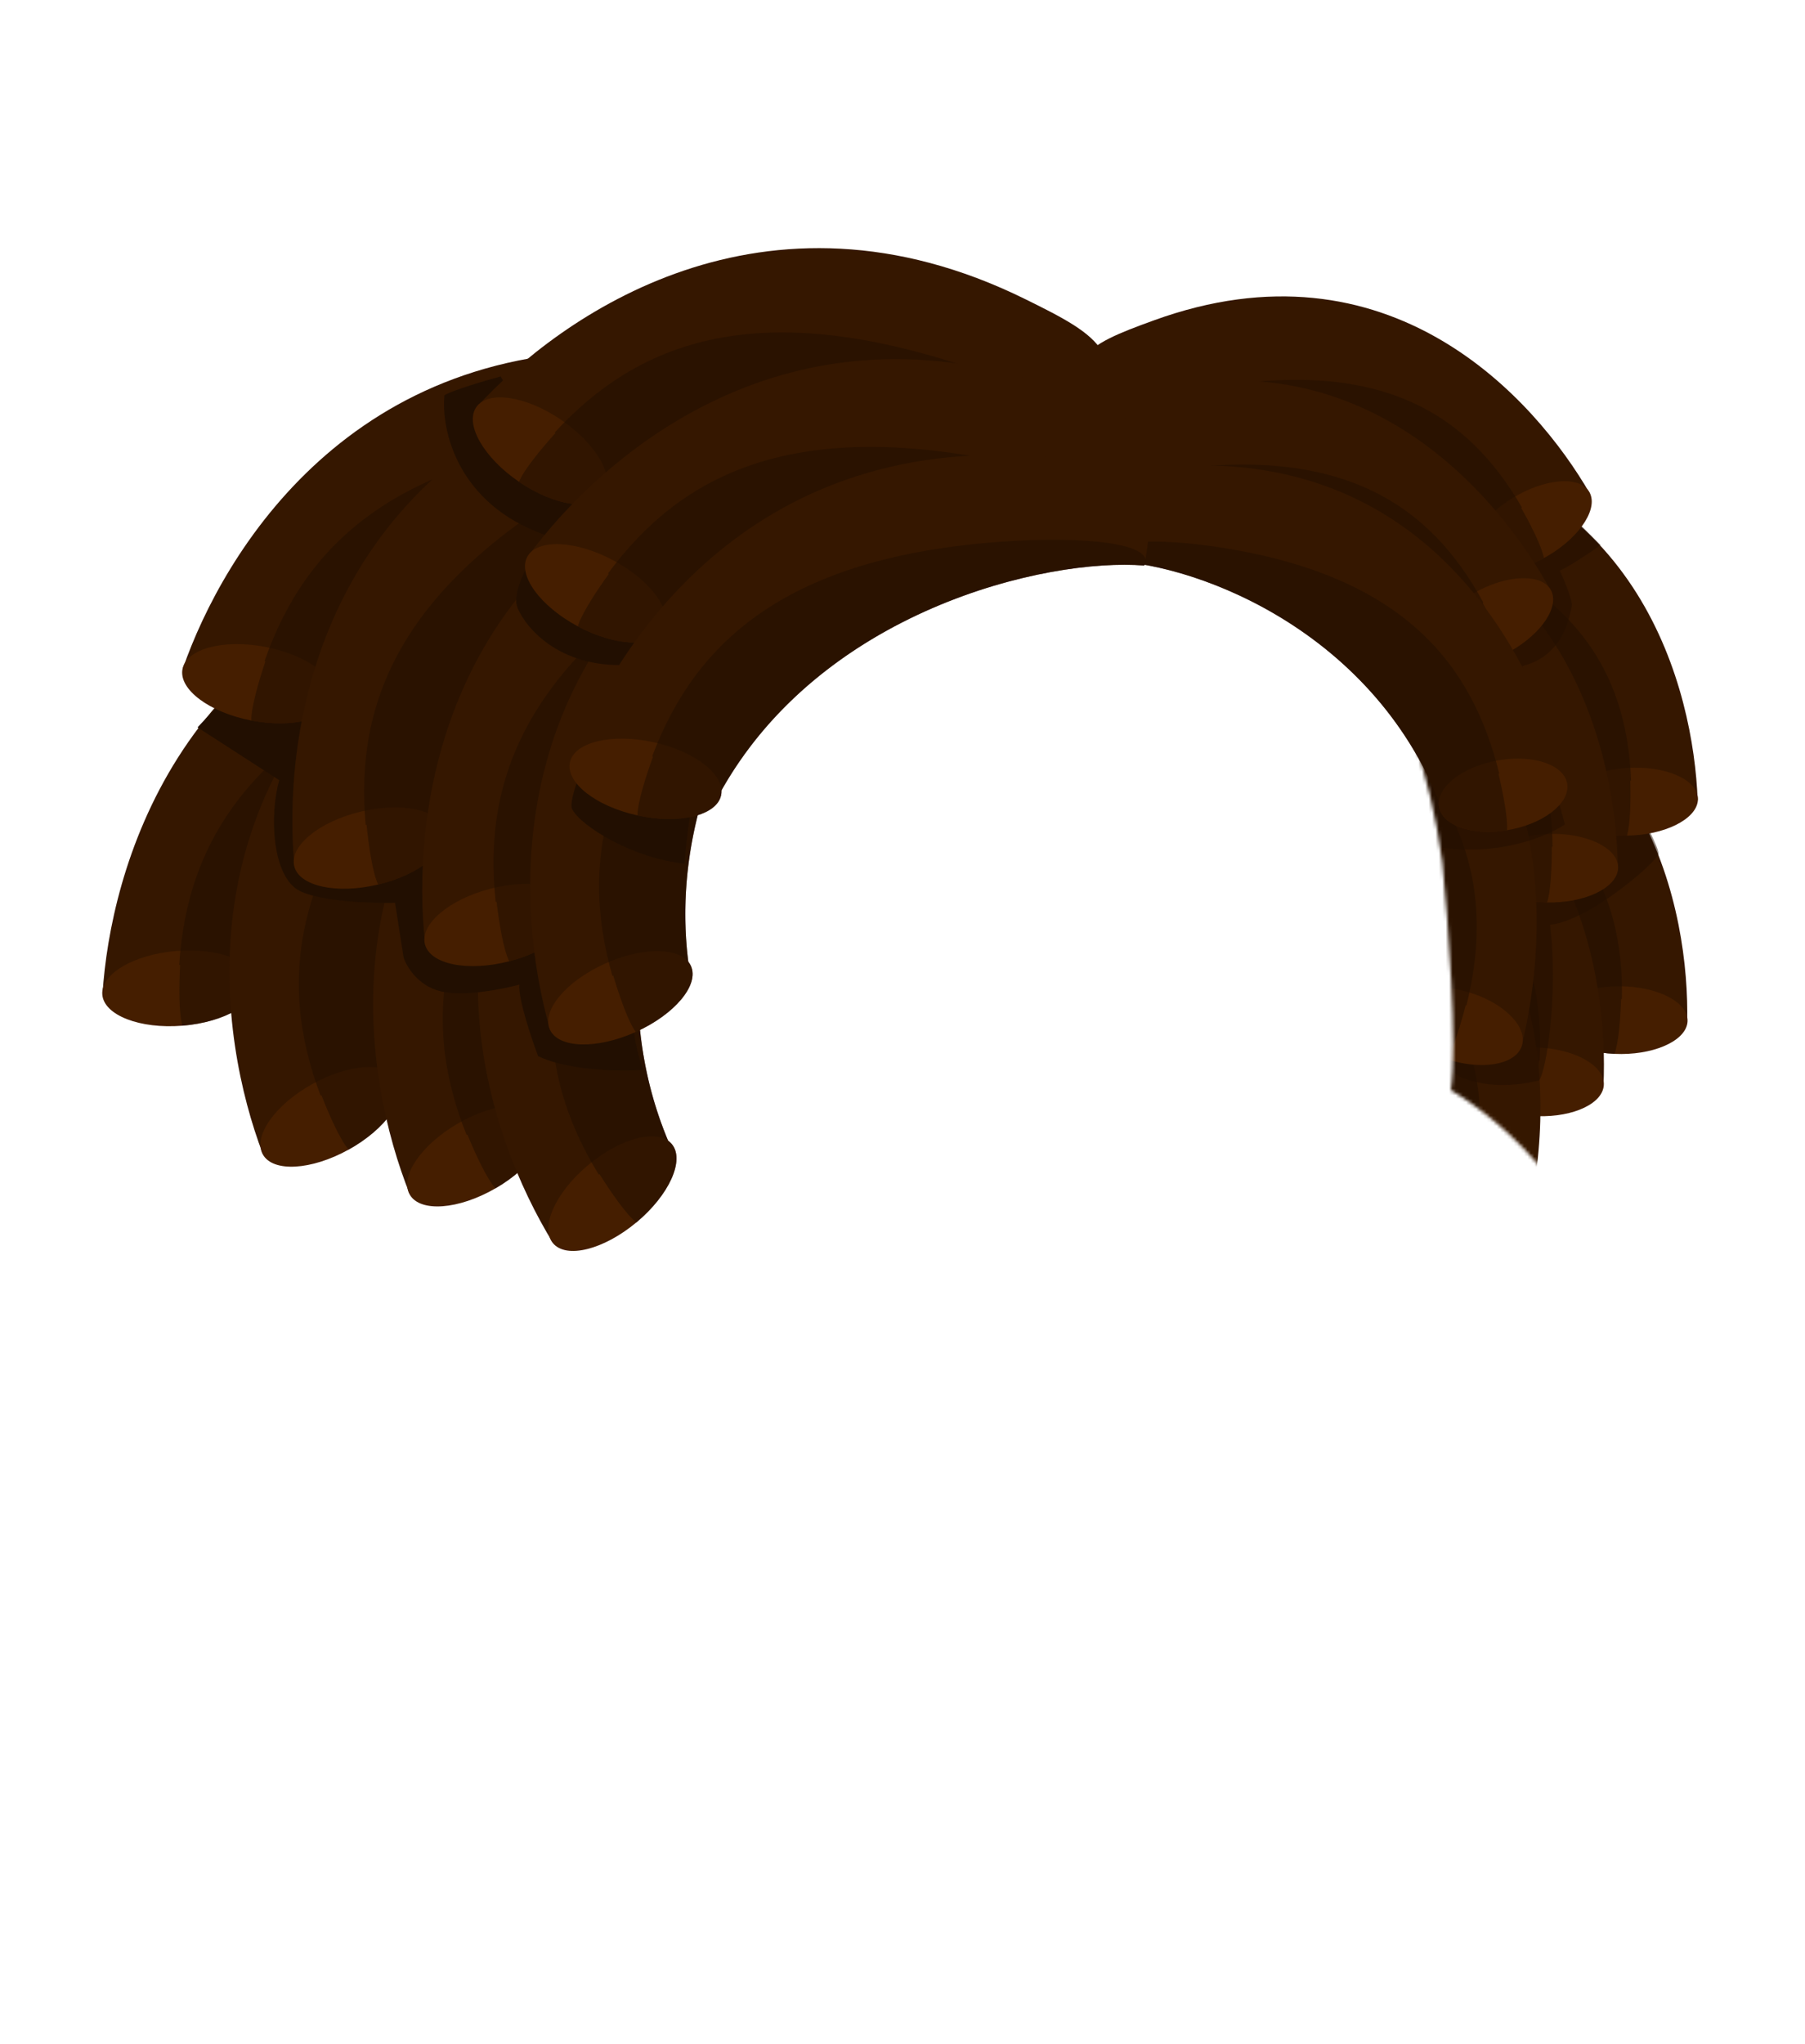 <svg width="530" height="600" viewBox="0 0 530 600" fill="none" xmlns="http://www.w3.org/2000/svg">
<mask id="mask0" style="mask-type:alpha" maskUnits="userSpaceOnUse" x="363" y="139" width="169" height="249">
<path d="M423.501 253C416.301 199.4 389.501 160.333 363.001 155.5L480.001 139.5L531.001 320L468.001 387.5C472.001 355.5 441.667 329.167 426.001 320C428.001 306.8 425.167 269.833 423.501 253Z" fill="#C4C4C4"/>
</mask>
<g mask="url(#mask0)">
<path d="M456.46 298.711C450.081 244.483 400.447 215.546 376.179 210.917C381.058 184.548 391.427 186.168 412.115 190.266C484.395 204.581 496.095 267.865 495.409 300.112C468.509 304.053 457.822 303.915 456.46 298.711Z" fill="#351700"/>
<ellipse rx="19.439" ry="10.197" transform="matrix(-1.018 -0.048 -0.158 0.971 475.664 299.431)" fill="#451E00"/>
<path opacity="0.6" fill-rule="evenodd" clip-rule="evenodd" d="M456.261 297.131C449.115 243.921 400.21 215.501 376.179 210.917C375.447 204.446 393.398 207.365 412.912 214.582C463.08 233.135 476.913 260.984 476.227 293.231C476.149 293.243 476.071 293.254 475.993 293.266C475.818 298.77 475.295 306.056 474.058 309.331C463.13 308.817 454.99 303.969 455.877 298.501C455.953 298.038 456.081 297.581 456.261 297.131Z" fill="#240F00"/>
<path d="M432.423 316.168C427.592 261.046 379.398 230.091 355.577 224.595C361.102 198.057 371.29 200.043 391.592 204.882C462.525 221.788 472.364 286.257 470.817 318.886C444.168 321.979 433.627 321.483 432.423 316.168Z" fill="#351700"/>
<ellipse rx="19.283" ry="10.267" transform="matrix(-1.011 -0.083 -0.18 0.971 451.353 317.538)" fill="#451E00"/>
<path opacity="0.6" fill-rule="evenodd" clip-rule="evenodd" d="M432.269 314.562C426.654 260.445 379.165 230.037 355.577 224.595C355.029 218.018 372.663 221.572 391.723 229.53C440.724 249.989 453.622 278.649 452.076 311.279C451.998 311.288 451.921 311.297 451.844 311.306C451.522 316.873 450.81 324.233 449.501 327.508C438.732 326.624 430.831 321.443 431.854 315.936C431.941 315.47 432.08 315.011 432.269 314.562Z" fill="#240F00"/>
<path d="M410.471 355.901C420.473 299.733 383.757 255.27 363.031 243.039C375.154 218.228 384.114 223.097 401.738 233.674C463.315 270.631 455.515 337.513 445.493 369.51C419.875 365.014 410.193 361.526 410.471 355.901Z" fill="#351700"/>
<ellipse rx="19.108" ry="10.343" transform="matrix(-0.928 -0.373 -0.42 0.907 427.73 362.64)" fill="#451E00"/>
<path opacity="0.6" fill-rule="evenodd" clip-rule="evenodd" d="M410.75 354.261C419.758 298.869 383.555 255.15 363.031 243.039C364.251 236.346 379.729 244.888 395.377 258.214C435.605 292.472 440.072 324.627 430.05 356.623C429.975 356.61 429.901 356.597 429.827 356.584C428.063 362.027 425.464 369.142 423.384 372.025C413.593 368.087 407.602 360.692 410.002 355.509C410.206 355.07 410.456 354.653 410.75 354.261Z" fill="#240F00"/>
<path opacity="0.5" d="M486.982 250.662C487.195 249.027 482.607 240.431 480.286 236.338L446.06 249.371L416.716 278.447C417.342 289.616 420.705 312.817 429.159 316.265C437.613 319.713 446.692 318.425 451.912 317.148C454.02 314.487 457.589 292.328 455.168 271.468C467.088 270.085 486.716 252.706 486.982 250.662Z" fill="#220F01"/>
<path d="M459.515 235.724C449.928 181.97 398.663 156.031 374.163 152.852C377.467 126.239 387.915 127.241 408.809 130.103C481.812 140.101 497.249 202.579 498.479 234.81C471.86 240.341 461.184 240.838 459.515 235.724Z" fill="#351700"/>
<ellipse rx="19.439" ry="10.197" transform="matrix(-1.019 0.013 -0.1 0.978 478.728 235.302)" fill="#451E00"/>
<path opacity="0.6" fill-rule="evenodd" clip-rule="evenodd" d="M459.223 234.159C448.93 181.466 398.424 156 374.163 152.852C373.048 146.436 391.141 148.283 411.049 154.328C462.23 169.87 477.692 196.849 478.922 229.08C478.845 229.096 478.768 229.112 478.691 229.128C478.842 234.633 478.753 241.937 477.713 245.28C466.774 245.416 458.36 241.059 458.921 235.549C458.969 235.082 459.07 234.618 459.223 234.159Z" fill="#240F00"/>
<path d="M436.557 254.577C428.461 199.84 378.515 171.801 354.409 167.728C358.349 140.91 368.637 142.287 389.191 145.912C461.002 158.576 474.651 222.347 475.045 255.011C448.627 259.68 438.074 259.811 436.557 254.577Z" fill="#351700"/>
<ellipse rx="19.283" ry="10.267" transform="matrix(-1.014 -0.023 -0.122 0.98 455.535 254.82)" fill="#451E00"/>
<path opacity="0.6" fill-rule="evenodd" clip-rule="evenodd" d="M436.308 252.983C427.489 199.295 378.279 171.761 354.409 167.728C353.472 161.196 371.286 163.696 390.785 170.509C440.914 188.022 455.491 215.866 455.885 248.529C455.808 248.543 455.731 248.557 455.655 248.57C455.664 254.147 455.39 261.536 454.278 264.883C443.476 264.64 435.281 259.937 435.975 254.379C436.034 253.909 436.146 253.443 436.308 252.983Z" fill="#240F00"/>
<path d="M411.003 295.543C417.652 238.881 378.361 196.676 356.945 185.697C367.574 160.21 376.807 164.538 395.029 174.051C458.691 207.286 454.876 274.514 446.771 307.049C420.932 304.082 411.06 301.175 411.003 295.543Z" fill="#351700"/>
<ellipse rx="19.108" ry="10.343" transform="matrix(-0.948 -0.317 -0.366 0.931 428.632 301.246)" fill="#451E00"/>
<path opacity="0.6" fill-rule="evenodd" clip-rule="evenodd" d="M411.185 293.889C416.888 238.06 378.152 196.569 356.945 185.697C357.766 178.943 373.724 186.551 390.136 198.925C432.327 230.734 438.694 262.567 430.59 295.102C430.515 295.093 430.44 295.085 430.365 295.076C428.928 300.614 426.756 307.871 424.851 310.872C414.843 307.522 408.424 300.496 410.512 295.18C410.689 294.729 410.914 294.299 411.185 293.889Z" fill="#240F00"/>
<path opacity="0.5" d="M470 160L464 154V149.5L436 158L395 214L421.5 248.5C439.5 251.7 454.333 245.5 459.5 242L447 195.5C459.5 192.5 461 180 461.5 178C461.9 176.4 459.333 170.333 458 167.5C460.8 166.3 467.167 162 470 160Z" fill="#220F01"/>
</g>
<path d="M432.786 163.849C399.224 120.78 341.779 121.759 318.626 130.379C309.131 105.299 318.839 101.31 338.654 94.091C407.887 68.871 450.694 116.927 466.822 144.86C445.859 162.172 436.647 167.594 432.786 163.849Z" fill="#351700"/>
<ellipse rx="19.439" ry="10.197" transform="matrix(-0.895 0.487 0.368 0.912 449.582 154.512)" fill="#451E00"/>
<path opacity="0.6" fill-rule="evenodd" clip-rule="evenodd" d="M431.797 162.602C398.106 120.8 341.553 121.843 318.626 130.379C314.646 125.224 331.51 118.416 351.939 114.473C404.459 104.337 430.723 120.984 446.85 148.917C446.789 148.968 446.729 149.018 446.668 149.068C449.371 153.866 452.7 160.368 453.34 163.81C443.728 169.035 434.254 169.107 432.179 163.972C432.003 163.537 431.876 163.079 431.797 162.602Z" fill="#240F00"/>
<path d="M421.277 191.237C388.576 146.601 331.316 145.107 308.096 152.754C299.067 127.195 308.809 123.613 328.679 117.228C398.103 94.921 439.931 144.956 455.521 173.661C434.334 190.119 425.061 195.158 421.277 191.237Z" fill="#351700"/>
<ellipse rx="19.283" ry="10.267" transform="matrix(-0.908 0.453 0.349 0.924 438.176 182.597)" fill="#451E00"/>
<path opacity="0.6" fill-rule="evenodd" clip-rule="evenodd" d="M420.314 189.943C387.462 146.573 331.09 145.182 308.096 152.754C304.219 147.413 321.141 141.313 341.566 138.239C394.076 130.338 419.961 148.164 435.55 176.869C435.488 176.917 435.427 176.965 435.366 177.013C437.976 181.941 441.182 188.604 441.76 192.083C432.092 196.908 422.65 196.573 420.671 191.334C420.503 190.89 420.384 190.425 420.314 189.943Z" fill="#240F00"/>
<path d="M423.098 236.594C402.539 183.375 348.095 164.381 324.03 164.664C321.538 137.162 331.725 136.681 352.279 136.592C424.094 136.282 452.089 197.523 460.102 230.08C435.863 239.513 425.776 241.548 423.098 236.594Z" fill="#351700"/>
<ellipse rx="19.108" ry="10.343" transform="matrix(-0.987 0.162 0.111 0.994 441.351 233.412)" fill="#451E00"/>
<path opacity="0.6" fill-rule="evenodd" clip-rule="evenodd" d="M422.487 235.047C401.48 183.007 347.86 164.383 324.03 164.664C321.604 158.307 339.269 157.59 359.558 160.876C411.717 169.323 432.203 194.506 440.216 227.064C440.145 227.092 440.075 227.119 440.005 227.147C441.318 232.716 442.782 240.147 442.498 243.691C432.084 245.397 423.128 242.178 422.494 236.502C422.44 236.021 422.439 235.535 422.487 235.047Z" fill="#240F00"/>
<path d="M74.636 288.515C87.043 227.839 146.352 193.575 174.449 187.428C171.387 158.249 159.415 160.477 135.45 165.886C51.717 184.784 32.386 255.767 30.113 291.666C60.398 294.958 72.591 294.369 74.636 288.515Z" fill="#351700"/>
<ellipse cx="52.681" cy="290.101" rx="22.714" ry="11" transform="rotate(-4.655 52.681 290.101)" fill="#451E00"/>
<path opacity="0.6" fill-rule="evenodd" clip-rule="evenodd" d="M75.012 286.748C88.197 227.174 146.626 193.515 174.449 187.428C175.896 180.189 155.161 184.173 132.237 193.009C73.303 215.726 54.9 247.318 52.626 283.217C52.715 283.226 52.802 283.236 52.89 283.246C52.569 289.371 52.474 297.467 53.574 301.065C66.077 300.047 75.813 294.313 75.32 288.258C75.278 287.745 75.174 287.241 75.012 286.748Z" fill="#240F00"/>
<path d="M116.372 317.309C102.614 256.925 142.479 201.226 165.53 184.024C150.691 158.714 140.708 165.687 121.115 180.511C52.661 232.302 64.369 304.932 77.124 338.565C106.065 329.057 116.927 323.484 116.372 317.309Z" fill="#351700"/>
<ellipse cx="97.031" cy="327.82" rx="22.714" ry="11" transform="rotate(-29.047 97.031 327.82)" fill="#451E00"/>
<path opacity="0.6" fill-rule="evenodd" clip-rule="evenodd" d="M115.985 315.544C103.39 255.842 142.704 201.058 165.53 184.024C163.858 176.834 146.619 189.025 129.39 206.54C85.098 251.567 81.384 287.939 94.139 321.573C94.223 321.545 94.307 321.518 94.391 321.49C96.627 327.201 99.885 334.614 102.372 337.437C113.339 331.346 119.838 322.103 116.888 316.792C116.638 316.342 116.336 315.926 115.985 315.544Z" fill="#240F00"/>
<path d="M159.136 328.436C144.329 268.301 183.217 211.916 205.965 194.316C190.687 169.268 180.827 176.414 161.495 191.576C93.954 244.552 106.926 316.967 120.264 350.373C149.035 340.362 159.798 334.601 159.136 328.436Z" fill="#351700"/>
<ellipse cx="139.981" cy="339.283" rx="22.714" ry="11" transform="rotate(-30.045 139.981 339.283)" fill="#451E00"/>
<path opacity="0.6" fill-rule="evenodd" clip-rule="evenodd" d="M158.718 326.678C145.086 267.205 183.439 211.744 205.965 194.315C204.168 187.155 187.144 199.645 170.223 217.457C126.722 263.249 123.642 299.68 136.98 333.087C137.064 333.057 137.148 333.028 137.231 333C139.567 338.671 142.953 346.026 145.489 348.805C156.348 342.524 162.685 333.169 159.643 327.91C159.386 327.465 159.076 327.054 158.718 326.678Z" fill="#240F00"/>
<path d="M196.852 336.423C172.061 279.669 200.825 217.507 220.258 196.304C200.954 174.209 192.449 182.924 175.968 201.145C118.388 264.807 143.453 333.974 162.263 364.634C188.92 349.889 198.55 342.386 196.852 336.423Z" fill="#351700"/>
<ellipse cx="179.814" cy="350.361" rx="22.714" ry="11" transform="rotate(-39.809 179.814 350.361)" fill="#451E00"/>
<path opacity="0.6" fill-rule="evenodd" clip-rule="evenodd" d="M196.142 334.761C172.621 278.461 201.014 217.3 220.258 196.304C217.273 189.551 202.614 204.747 188.958 225.171C153.853 277.677 156.995 314.103 175.806 344.763C175.883 344.72 175.961 344.678 176.038 344.635C179.302 349.828 183.886 356.502 186.856 358.811C196.493 350.78 201.152 340.486 197.262 335.819C196.933 335.424 196.558 335.071 196.142 334.761Z" fill="#240F00"/>
<path d="M189 314C187.4 310.8 186.333 304.666 186 302C156.5 267.5 94.4 183.3 88 186.5C81.6 189.7 62.667 208.333 58 213.5L82 229C79 239.5 80 257.5 88 261.5C94.4 264.7 109.333 265.166 116 265L118.5 281C119.333 283.666 122.7 289.4 129.5 291C136.3 292.6 147.667 290.333 152.5 289C152.1 293 156 304.666 158 310C167.2 314.4 182.5 314.5 189 314Z" fill="#220F01"/>
<path d="M97.46 205.055C125.704 149.939 192.035 132.859 220.751 134.481C225.636 105.552 213.506 104.483 188.968 103.259C103.236 98.98 65.555 162.165 53.726 196.135C82.014 207.438 93.918 210.144 97.46 205.055Z" fill="#351700"/>
<ellipse cx="75.885" cy="200.688" rx="22.714" ry="11" transform="rotate(10.921 75.885 200.688)" fill="#451E00"/>
<path opacity="0.6" fill-rule="evenodd" clip-rule="evenodd" d="M98.297 203.453C126.995 149.608 192.315 132.874 220.751 134.481C224.089 127.897 203.046 126.167 178.591 128.523C115.721 134.581 89.511 160.071 77.682 194.041C77.764 194.074 77.846 194.107 77.928 194.14C75.974 199.954 73.708 207.727 73.802 211.488C86.119 213.865 97.037 210.956 98.188 204.991C98.285 204.486 98.321 203.972 98.297 203.453Z" fill="#240F00"/>
<path d="M129.932 243.998C132.894 182.137 186.25 139.189 213.073 128.808C205.575 100.443 194.087 104.479 171.233 113.497C91.386 145.005 83.162 218.112 86.417 253.935C116.849 252.547 128.808 250.096 129.932 243.998Z" fill="#351700"/>
<ellipse cx="108.479" cy="248.93" rx="22.714" ry="11" transform="rotate(-13.471 108.479 248.93)" fill="#451E00"/>
<path opacity="0.6" fill-rule="evenodd" clip-rule="evenodd" d="M130.033 242.194C133.932 181.303 186.512 139.087 213.073 128.808C213.394 121.432 193.514 128.547 172.215 140.793C117.459 172.273 104.115 206.312 107.37 242.135C107.459 242.131 107.547 242.127 107.635 242.123C108.256 248.225 109.403 256.24 111.042 259.627C123.241 256.705 131.983 249.547 130.568 243.639C130.448 243.139 130.268 242.656 130.033 242.194Z" fill="#240F00"/>
<path d="M168.138 266.199C170.021 204.296 222.622 160.425 249.26 149.579C241.269 121.348 229.852 125.584 207.159 134.999C127.873 167.893 120.924 241.132 124.803 276.893C155.206 274.975 167.12 272.316 168.138 266.199Z" fill="#351700"/>
<ellipse cx="146.774" cy="271.505" rx="22.714" ry="11" transform="rotate(-14.469 146.774 271.505)" fill="#451E00"/>
<path opacity="0.6" fill-rule="evenodd" clip-rule="evenodd" d="M168.207 264.393C171.045 203.444 222.882 160.319 249.26 149.578C249.452 142.198 229.7 149.658 208.617 162.273C154.418 194.703 141.668 228.969 145.547 264.73C145.636 264.724 145.724 264.719 145.812 264.714C146.539 270.804 147.826 278.797 149.523 282.156C161.669 279.021 170.285 271.712 168.767 265.829C168.639 265.331 168.451 264.852 168.207 264.393Z" fill="#240F00"/>
<path d="M202.324 284.02C193.683 222.694 238.082 170.538 262.494 155.332C249.832 128.866 239.299 134.976 218.531 148.103C145.972 193.966 151.543 267.322 161.43 301.908C191.067 294.862 202.358 290.22 202.324 284.02Z" fill="#351700"/>
<ellipse cx="182.169" cy="292.871" rx="22.714" ry="11" transform="rotate(-24.233 182.169 292.871)" fill="#451E00"/>
<path opacity="0.6" fill-rule="evenodd" clip-rule="evenodd" d="M202.086 282.229C194.547 221.681 238.32 170.39 262.494 155.332C261.432 148.026 243.231 158.727 224.593 174.735C176.678 215.886 169.924 251.818 179.811 286.403C179.897 286.383 179.983 286.362 180.069 286.342C181.819 292.221 184.442 299.88 186.684 302.902C198.123 297.753 205.375 289.088 202.881 283.549C202.67 283.08 202.404 282.639 202.086 282.229Z" fill="#240F00"/>
<path d="M130.5 116C133.3 114.4 142.667 111.666 147 110.5L209.5 217C204.3 223.4 201.667 244 201 253.5C186 252 170.5 242.5 168 237.5C166 233.5 179.5 205.333 186.5 195C165 197 154.5 184.5 152 178.5C150 173.7 155.667 164.166 160 157C134 147.8 129.5 125.833 130.5 116Z" fill="#220F01"/>
<path d="M176.661 144.909C224.468 105.539 292.128 116.2 317.839 129.092C333.81 104.48 323.101 98.683 301.067 87.816C224.081 49.847 164.41 92.877 140.064 119.357C161.539 140.963 171.39 148.174 176.661 144.909Z" fill="#351700"/>
<ellipse cx="158.594" cy="132.334" rx="22.714" ry="11" transform="rotate(34.316 158.594 132.334)" fill="#451E00"/>
<path opacity="0.6" fill-rule="evenodd" clip-rule="evenodd" d="M178.066 143.771C225.784 105.747 292.379 116.326 317.839 129.092C323.517 124.374 304.891 114.431 281.51 106.883C221.404 87.48 187.227 100.467 162.882 126.947C162.945 127.01 163.007 127.073 163.069 127.135C158.967 131.695 153.801 137.93 152.393 141.419C162.754 148.491 173.93 150.157 177.355 145.139C177.645 144.714 177.882 144.257 178.066 143.771Z" fill="#240F00"/>
<path d="M194.177 184.693C237.436 140.373 305.852 143.639 332.808 153.668C346.018 127.471 334.744 122.869 311.662 114.453C231.015 85.052 176.358 134.295 155.026 163.257C178.716 182.409 189.29 188.509 194.177 184.693Z" fill="#351700"/>
<ellipse cx="174.853" cy="174.15" rx="22.714" ry="11" transform="rotate(28.094 174.853 174.15)" fill="#451E00"/>
<path opacity="0.6" fill-rule="evenodd" clip-rule="evenodd" d="M195.45 183.41C238.766 140.438 306.115 143.737 332.809 153.668C337.942 148.363 318.348 140.497 294.287 135.528C232.432 122.753 199.864 139.367 178.532 168.33C178.601 168.386 178.67 168.441 178.738 168.497C175.154 173.474 170.695 180.232 169.673 183.854C180.74 189.761 192.03 190.205 194.891 184.846C195.133 184.392 195.319 183.912 195.45 183.41Z" fill="#240F00"/>
<path d="M211 233.5C240.6 179.1 307.333 163.667 336 166C341.6 137.2 329.5 135.832 305 134C219.4 127.6 180.166 189.833 167.5 223.5C195.5 235.5 207.333 238.5 211 233.5Z" fill="#351700"/>
<ellipse cx="189.539" cy="228.6" rx="22.714" ry="11" transform="rotate(12.339 189.539 228.6)" fill="#451E00"/>
<path opacity="0.6" fill-rule="evenodd" clip-rule="evenodd" d="M211.876 231.919C241.898 178.801 307.613 163.689 336 166C339.5 159.5 318.506 157.249 294 159C231 163.5 204.166 188.333 191.5 222C191.581 222.035 191.663 222.07 191.743 222.105C189.646 227.868 187.189 235.583 187.189 239.346C199.444 242.026 210.43 239.388 211.729 233.454C211.839 232.951 211.887 232.438 211.876 231.919Z" fill="#240F00"/>
</svg>
